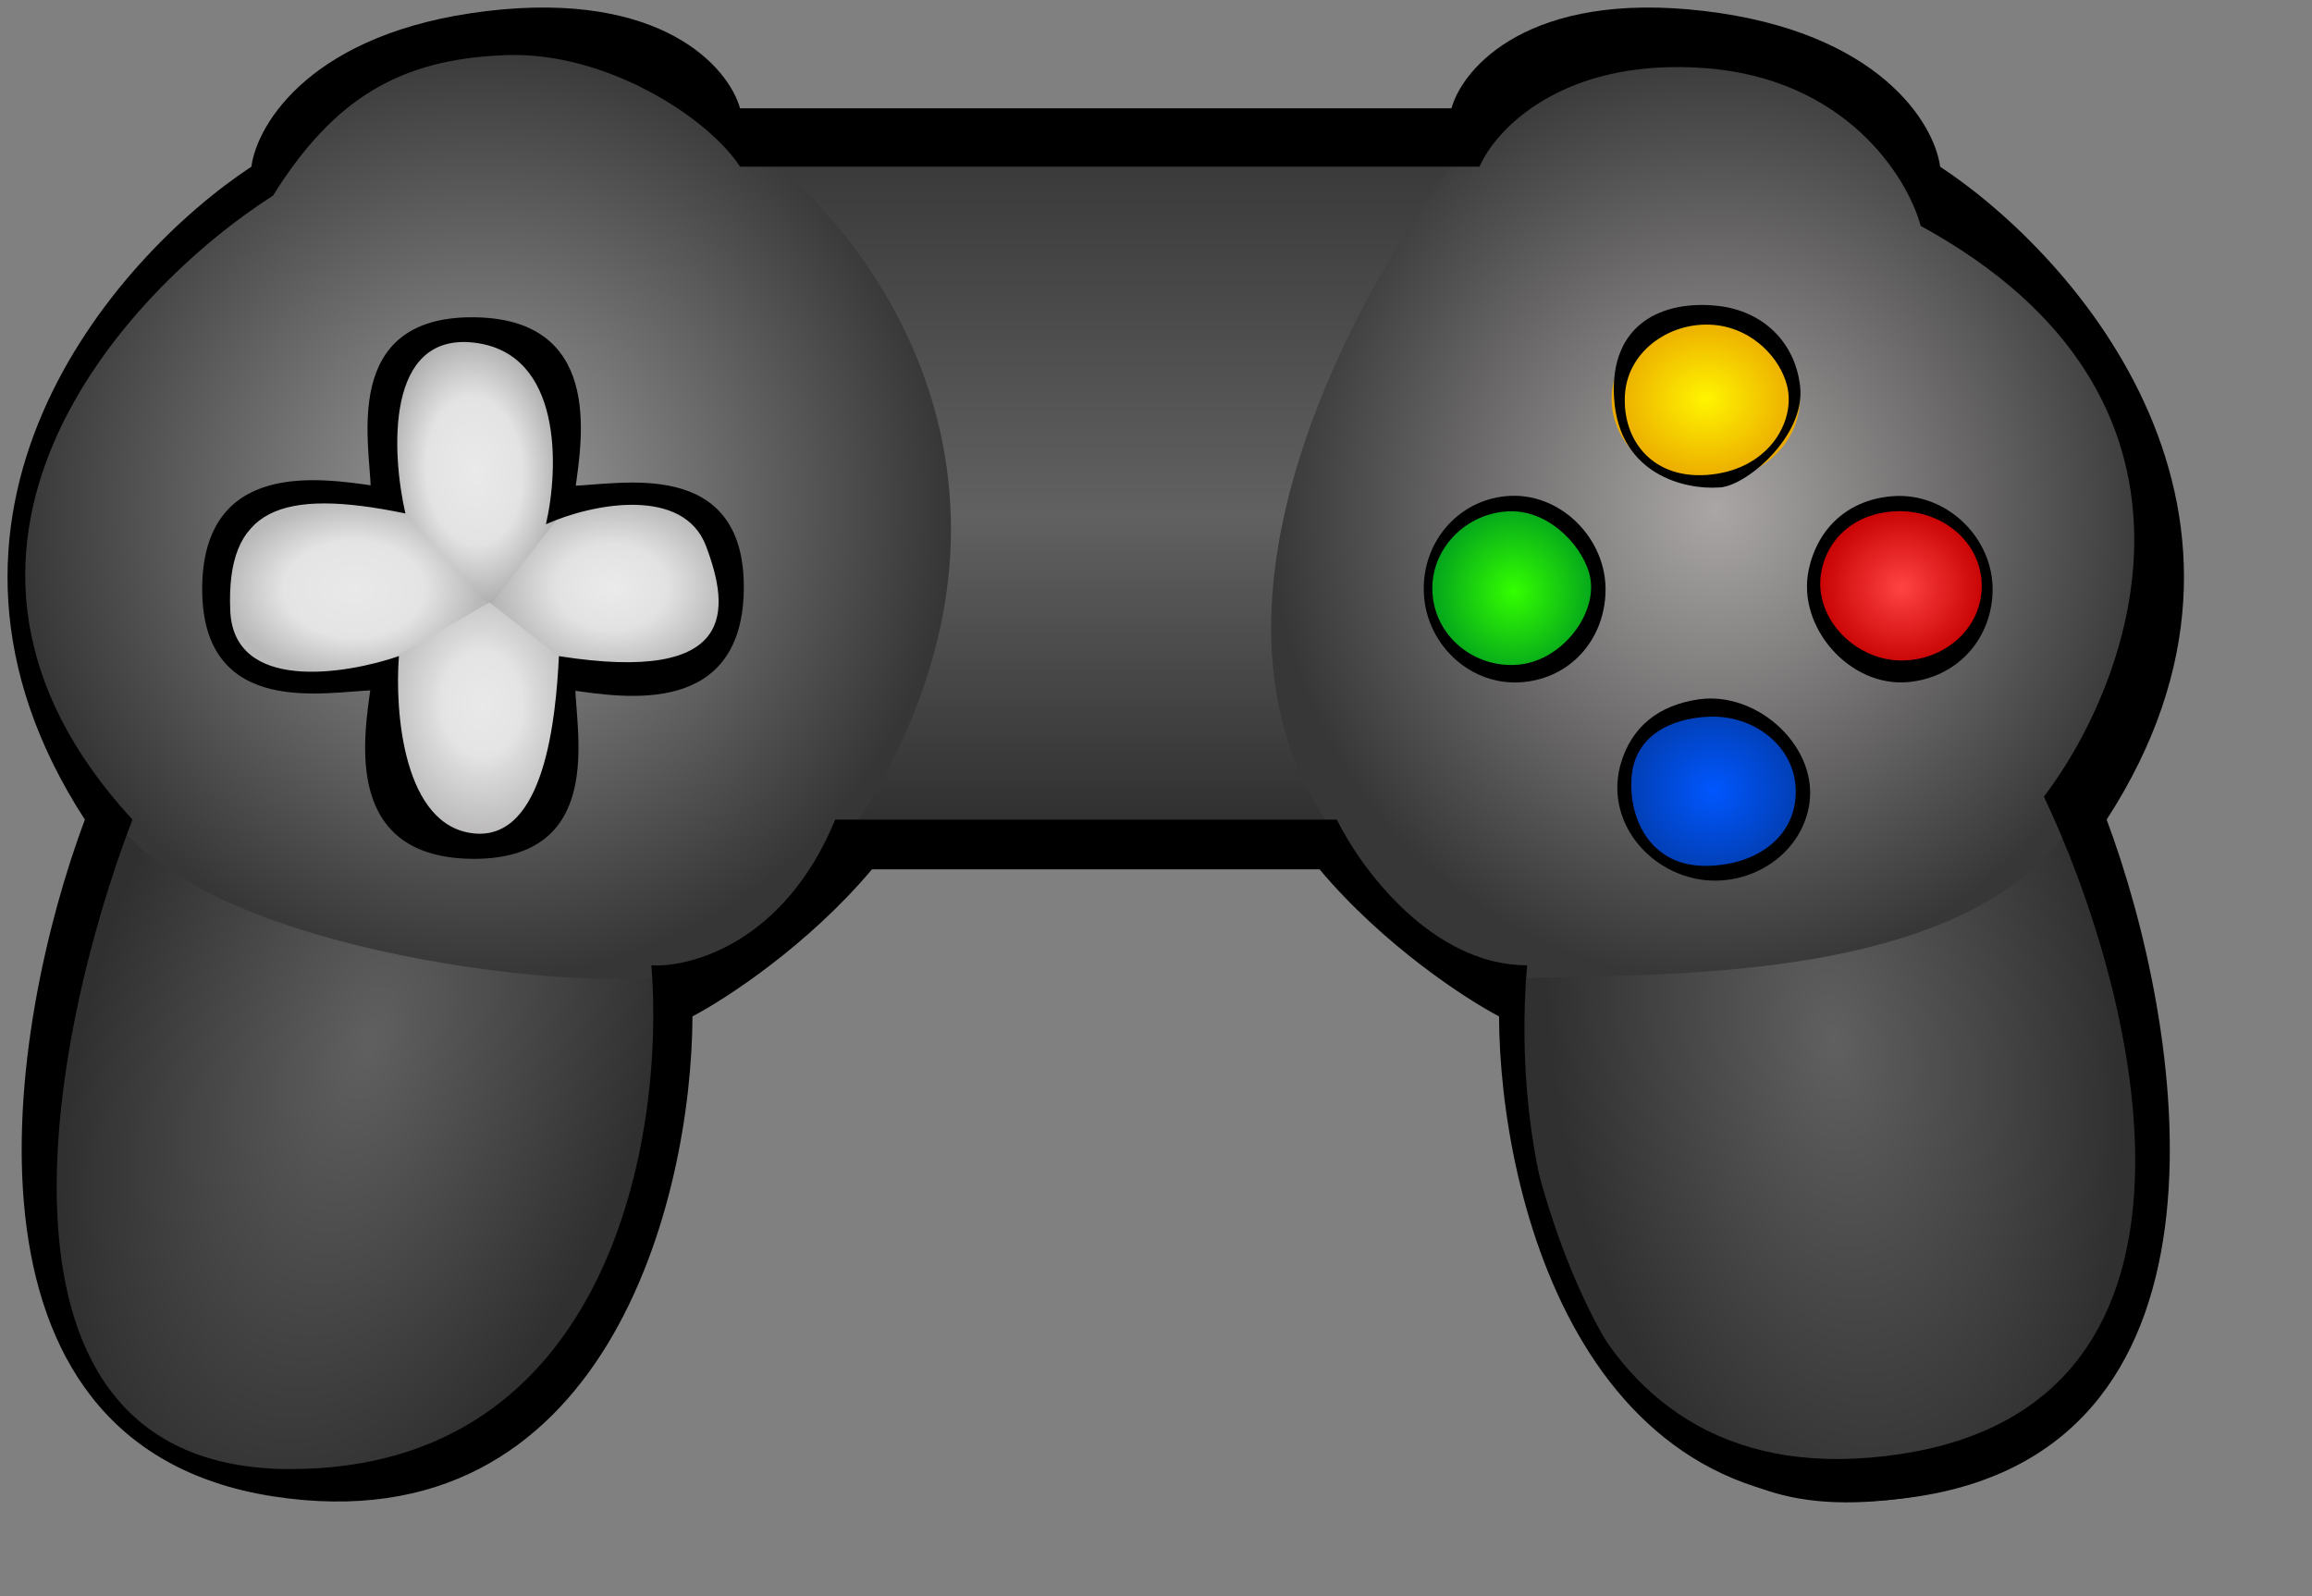 <svg width="307" height="212" viewBox="0 0 307 212" fill="none" xmlns="http://www.w3.org/2000/svg">
<rect x="0" y="0" width="307" height="212" fill="#808080" stroke="none"/>
<path d="M7.5 129L17.5 105L90 129L87 157L74.5 183.5C67.833 189 50.8 199.6 36 198C21.2 196.4 12.833 185 10.5 179.5C0.9 167.1 4.5 140.667 7.5 129Z" fill="url(#paint0_radial)" stroke="black"/>
<path d="M201.721 146.515L201.081 120.523L276 107.5L285.733 139.715L285.108 169.008C281.258 176.747 276.656 193.988 255.849 197.93C237 201.5 229.396 195.49 225.026 191.417C211.208 184.001 203.732 158.392 201.721 146.515Z" fill="url(#paint1_radial)" stroke="black"/>
<path d="M201 18H99.5L108.5 112.5H179.5L201 18Z" fill="url(#paint2_linear)" stroke="black"/>
<path d="M177.5 111C154.7 80.6 182 34 198.5 14.5C200.333 12 208.3 6.7 225.5 5.5C242.7 4.3 255 20.333 259 28.5C263.833 32.167 275.1 42.2 281.5 53C289.5 66.5 289 78 277.5 105C266 132 218 129 201 130C187.4 130.8 179.666 117.667 177.5 111Z" fill="url(#paint3_radial)"/>
<ellipse cx="227.5" cy="105" rx="11.5" ry="11" fill="url(#paint4_radial)"/>
<path d="M113 110.5C142.2 66.1 116.5 31.333 100 19.5C99.167 18.667 95.7 15.5 88.5 9.5C79.5 2 66.5 4 55 6C45.8 7.6 37.5 19.333 34.5 25C32.833 26.5 28.3 30.2 23.5 33C17.5 36.5 7 50.5 2.5 70C-1.1 85.6 8.334 100.5 13.5 106C23 126 76 132 90.5 129.5C102.1 127.5 110.334 116 113 110.5Z" fill="url(#paint5_radial)"/>
<path d="M51 59.235L52 68.485L65 81L74.5 69.029L75 66.853V55.971C73.5 53.069 70.6 47.265 71 47.265C71.4 47.265 64.833 45.088 61.5 44L54.5 47.265L51 59.235Z" fill="url(#paint6_radial)"/>
<path d="M75.5 67L65 80.5L74.5 87.5L76.5 88L81 90L89 90.5C90.5 89.667 93.6 88 94 88C94.4 88 95.833 85.333 96.5 84L97 81.5L97.5 77.5L96.5 73.5L94.5 69.5L90 66L82.5 65.5L75.5 67Z" fill="url(#paint7_radial)"/>
<path d="M52 66.5H49.5H36.5L30 74V84.5L36.5 90H45.5L52 88.5L65 80.5L52 66.5Z" fill="url(#paint8_radial)"/>
<path d="M76.5 89L65 80L52 87.5V94L54.5 109L65 112L70.5 109L74 99.5L76.5 89Z" fill="url(#paint9_radial)"/>
<ellipse cx="201" cy="78.5" rx="11" ry="11.5" fill="url(#paint10_radial)"/>
<ellipse cx="252.5" cy="78" rx="11.5" ry="11" fill="url(#paint11_radial)"/>
<ellipse cx="226.5" cy="53" rx="12.5" ry="11" fill="url(#paint12_radial)"/>
<path d="M62.664 42.633C79.318 42.633 76.925 57.659 75.872 65.029C82.476 64.837 98.268 61.296 98.268 77.949C98.268 94.603 83.242 92.21 75.872 91.157C76.064 97.761 79.605 113.553 62.952 113.553C46.298 113.553 48.691 98.527 49.744 91.157C43.14 91.349 27.348 94.89 27.348 78.237C27.348 61.583 42.374 63.976 49.744 65.029C49.553 58.425 46.011 42.633 62.664 42.633Z" stroke="black"/>
<path fill-rule="evenodd" clip-rule="evenodd" d="M98.268 14.384C96.737 8.928 87.874 -1.293 64.674 1.463C41.475 4.219 34.143 16.393 33.378 22.136C15.098 34.195 -14.917 68.421 11.269 108.848C1.124 135.933 -8.083 191.827 36.249 198.718C80.581 205.609 91.856 159.095 91.951 134.976C96.354 132.679 107.284 125.558 115.783 115.452H144.495H175.217C183.716 125.558 194.646 132.679 199.049 134.976C199.145 159.095 210.419 205.609 254.751 198.718C299.083 191.827 289.876 135.933 279.731 108.848C305.917 68.421 275.902 34.195 257.622 22.136C256.857 16.393 249.525 4.219 226.326 1.463C203.126 -1.293 194.263 8.928 192.732 14.384H144.782H98.268ZM67.258 7.317C80.672 6.86 94.153 15.761 98.268 22.136H196.465C198.57 17.196 207.49 7.661 226.326 9.039C245.161 10.418 253.315 23.587 255.038 30C296.843 52.829 283.368 90.046 271.404 105.801C283.846 132.025 297.475 186.195 252.454 193.086C207.433 199.977 200.58 152.698 202.781 128.196C190.148 128.196 180.673 115.297 177.514 108.848H110.901C104.24 125.067 91.856 128.505 86.496 128.196C88.314 150.592 81.213 195.326 38.259 195.096C-4.695 194.867 6.579 137.502 17.586 108.848C-15.261 73.155 16.342 38.731 36.249 25.98C44.344 13.052 53.133 7.798 67.258 7.317Z" fill="black"/>
<path fill-rule="evenodd" clip-rule="evenodd" d="M75.872 65.029C76.925 57.659 79.318 42.633 62.664 42.633C46.011 42.633 49.553 58.425 49.744 65.029C42.374 63.976 27.348 61.583 27.348 78.237C27.348 94.89 43.14 91.349 49.744 91.157C48.691 98.527 46.298 113.553 62.952 113.553C79.605 113.553 76.064 97.761 75.872 91.157C83.242 92.21 98.268 94.603 98.268 77.949C98.268 61.296 82.476 64.837 75.872 65.029ZM62.952 45.504C51.183 44.126 51.968 60.052 53.831 68.187C37.178 64.742 30 67.613 30.574 81.108C31.033 91.904 45.696 89.626 52.97 87.137C52.395 94.603 53.588 109.763 62.952 110.682C72.316 111.6 73.811 95.368 74.217 87.137C97.981 90.87 96.933 80.933 93.741 72.494C90.779 64.663 78.906 66.752 72.494 69.623C74.217 62.158 74.72 46.883 62.952 45.504Z" fill="black"/>
<path fill-rule="evenodd" clip-rule="evenodd" d="M228.116 40.623C220.934 39.821 213.645 42.863 214.334 52.97C215.023 63.076 223.809 65.029 228.116 64.742C231.561 64.837 239.83 57.976 239.026 51.247C238.321 45.342 234.026 41.283 228.116 40.623ZM215.769 52.395C216.149 46.397 222.158 42.414 228.116 43.207C232.842 43.837 236.385 47.572 237.304 51.247C238.452 55.841 235.007 62.158 227.254 63.019C219.502 63.88 215.383 58.493 215.769 52.395Z" fill="black"/>
<path fill-rule="evenodd" clip-rule="evenodd" d="M199.977 65.89C193.403 66.517 188.745 72.215 189.067 78.811C189.404 85.712 195.396 91.241 202.274 90.583C208.514 89.986 212.911 85.073 213.185 78.811C213.501 71.602 207.16 65.205 199.977 65.89ZM190.215 78.811C189.817 72.955 194.683 68.014 200.552 67.9C205.963 67.795 210.486 72.896 211.175 76.801C212.037 81.682 207.286 87.883 201.413 88.286C195.698 88.678 190.604 84.526 190.215 78.811Z" fill="black"/>
<path fill-rule="evenodd" clip-rule="evenodd" d="M225.532 92.88C220.332 93.64 216.635 96.44 215.195 101.494C213.335 108.022 217.587 114.495 224.096 116.424C231.03 118.479 238.77 114.331 240.175 107.236C241.73 99.38 233.456 91.721 225.532 92.88ZM216.631 103.504C216.918 97.761 221.788 95.381 226.967 95.177C232.849 94.945 238.339 99.054 238.452 104.939C238.57 111.068 233.284 114.989 226.393 114.989C219.502 114.989 216.344 109.246 216.631 103.504Z" fill="black"/>
<path fill-rule="evenodd" clip-rule="evenodd" d="M251.373 65.89C245.586 66.303 241.389 69.979 240.175 75.652C238.546 83.265 245.631 91.302 253.383 90.583C259.7 89.997 264.294 85.149 264.581 78.811C264.907 71.603 258.57 65.376 251.373 65.89ZM241.898 75.652C243.015 70.546 247.587 67.66 252.808 67.9C258.432 68.158 263.215 72.32 263.145 77.949C263.074 83.666 257.95 87.852 252.234 87.712C246.033 87.559 240.572 81.712 241.898 75.652Z" fill="black"/>
<defs>
<radialGradient id="paint0_radial" cx="0" cy="0" r="1" gradientUnits="userSpaceOnUse" gradientTransform="translate(49 138.5) rotate(16.771) scale(38.121 68.617)">
<stop stop-color="#616060"/>
<stop offset="0.982" stop-color="#303030"/>
</radialGradient>
<radialGradient id="paint1_radial" cx="0" cy="0" r="1" gradientUnits="userSpaceOnUse" gradientTransform="translate(243.493 138.293) rotate(-7.259) scale(38.121 68.617)">
<stop stop-color="#616060"/>
<stop offset="0.982" stop-color="#303030"/>
</radialGradient>
<linearGradient id="paint2_linear" x1="150.25" y1="18" x2="150.25" y2="112.5" gradientUnits="userSpaceOnUse">
<stop stop-color="#373737"/>
<stop offset="0.534" stop-color="#626161"/>
<stop offset="0.982" stop-color="#2E2E2E"/>
</linearGradient>
<radialGradient id="paint3_radial" cx="0" cy="0" r="1" gradientUnits="userSpaceOnUse" gradientTransform="translate(227.85 67.736) rotate(90) scale(62.299 59.061)">
<stop stop-color="#AAA6A6"/>
<stop offset="1" stop-color="#373737"/>
</radialGradient>
<radialGradient id="paint4_radial" cx="0" cy="0" r="1" gradientUnits="userSpaceOnUse" gradientTransform="translate(227.5 105) rotate(90) scale(11 11.5)">
<stop stop-color="#0057FF"/>
<stop offset="1" stop-color="#023EB3"/>
</radialGradient>
<radialGradient id="paint5_radial" cx="0" cy="0" r="1" gradientUnits="userSpaceOnUse" gradientTransform="translate(63.989 67.1) rotate(90) scale(62.935 62.287)">
<stop stop-color="#9F9E9E"/>
<stop offset="1" stop-color="#363636"/>
</radialGradient>
<radialGradient id="paint6_radial" cx="0" cy="0" r="1" gradientUnits="userSpaceOnUse" gradientTransform="translate(63 62.5) rotate(86.374) scale(31.622 20.527)">
<stop stop-color="#EAEAEA"/>
<stop offset="0.31" stop-color="#E3E3E3"/>
<stop offset="0.58" stop-color="#ABABAB"/>
</radialGradient>
<radialGradient id="paint7_radial" cx="0" cy="0" r="1" gradientUnits="userSpaceOnUse" gradientTransform="translate(81.25 78) rotate(90) scale(12.5 16.25)">
<stop offset="0.034" stop-color="#EAEAEA"/>
<stop offset="0.456" stop-color="#E2E2E2"/>
<stop offset="1" stop-color="#B4B3B3"/>
</radialGradient>
<radialGradient id="paint8_radial" cx="0" cy="0" r="1" gradientUnits="userSpaceOnUse" gradientTransform="translate(47 78.25) rotate(90) scale(11.75 17)">
<stop stop-color="#E9E9E9"/>
<stop offset="0.545" stop-color="#E4E4E4"/>
<stop offset="1" stop-color="#B9B8B8"/>
</radialGradient>
<radialGradient id="paint9_radial" cx="0" cy="0" r="1" gradientUnits="userSpaceOnUse" gradientTransform="translate(64 93.5) rotate(89.226) scale(18.502 14.165)">
<stop stop-color="#E9E9E9"/>
<stop offset="0.378" stop-color="#E4E4E4"/>
<stop offset="0.503" stop-color="#D9D9D9"/>
<stop offset="1" stop-color="#B7B5B5"/>
</radialGradient>
<radialGradient id="paint10_radial" cx="0" cy="0" r="1" gradientUnits="userSpaceOnUse" gradientTransform="translate(201 78.5) rotate(90) scale(11.5 11)">
<stop stop-color="#33FF00"/>
<stop offset="1" stop-color="#03A31D"/>
</radialGradient>
<radialGradient id="paint11_radial" cx="0" cy="0" r="1" gradientUnits="userSpaceOnUse" gradientTransform="translate(252.5 78) rotate(90) scale(11 11.5)">
<stop stop-color="#FF4343"/>
<stop offset="1" stop-color="#C50000"/>
</radialGradient>
<radialGradient id="paint12_radial" cx="0" cy="0" r="1" gradientUnits="userSpaceOnUse" gradientTransform="translate(226.5 53) rotate(90) scale(11 12.5)">
<stop stop-color="#FFF500"/>
<stop offset="1" stop-color="#EBA900"/>
</radialGradient>
</defs>
</svg>
